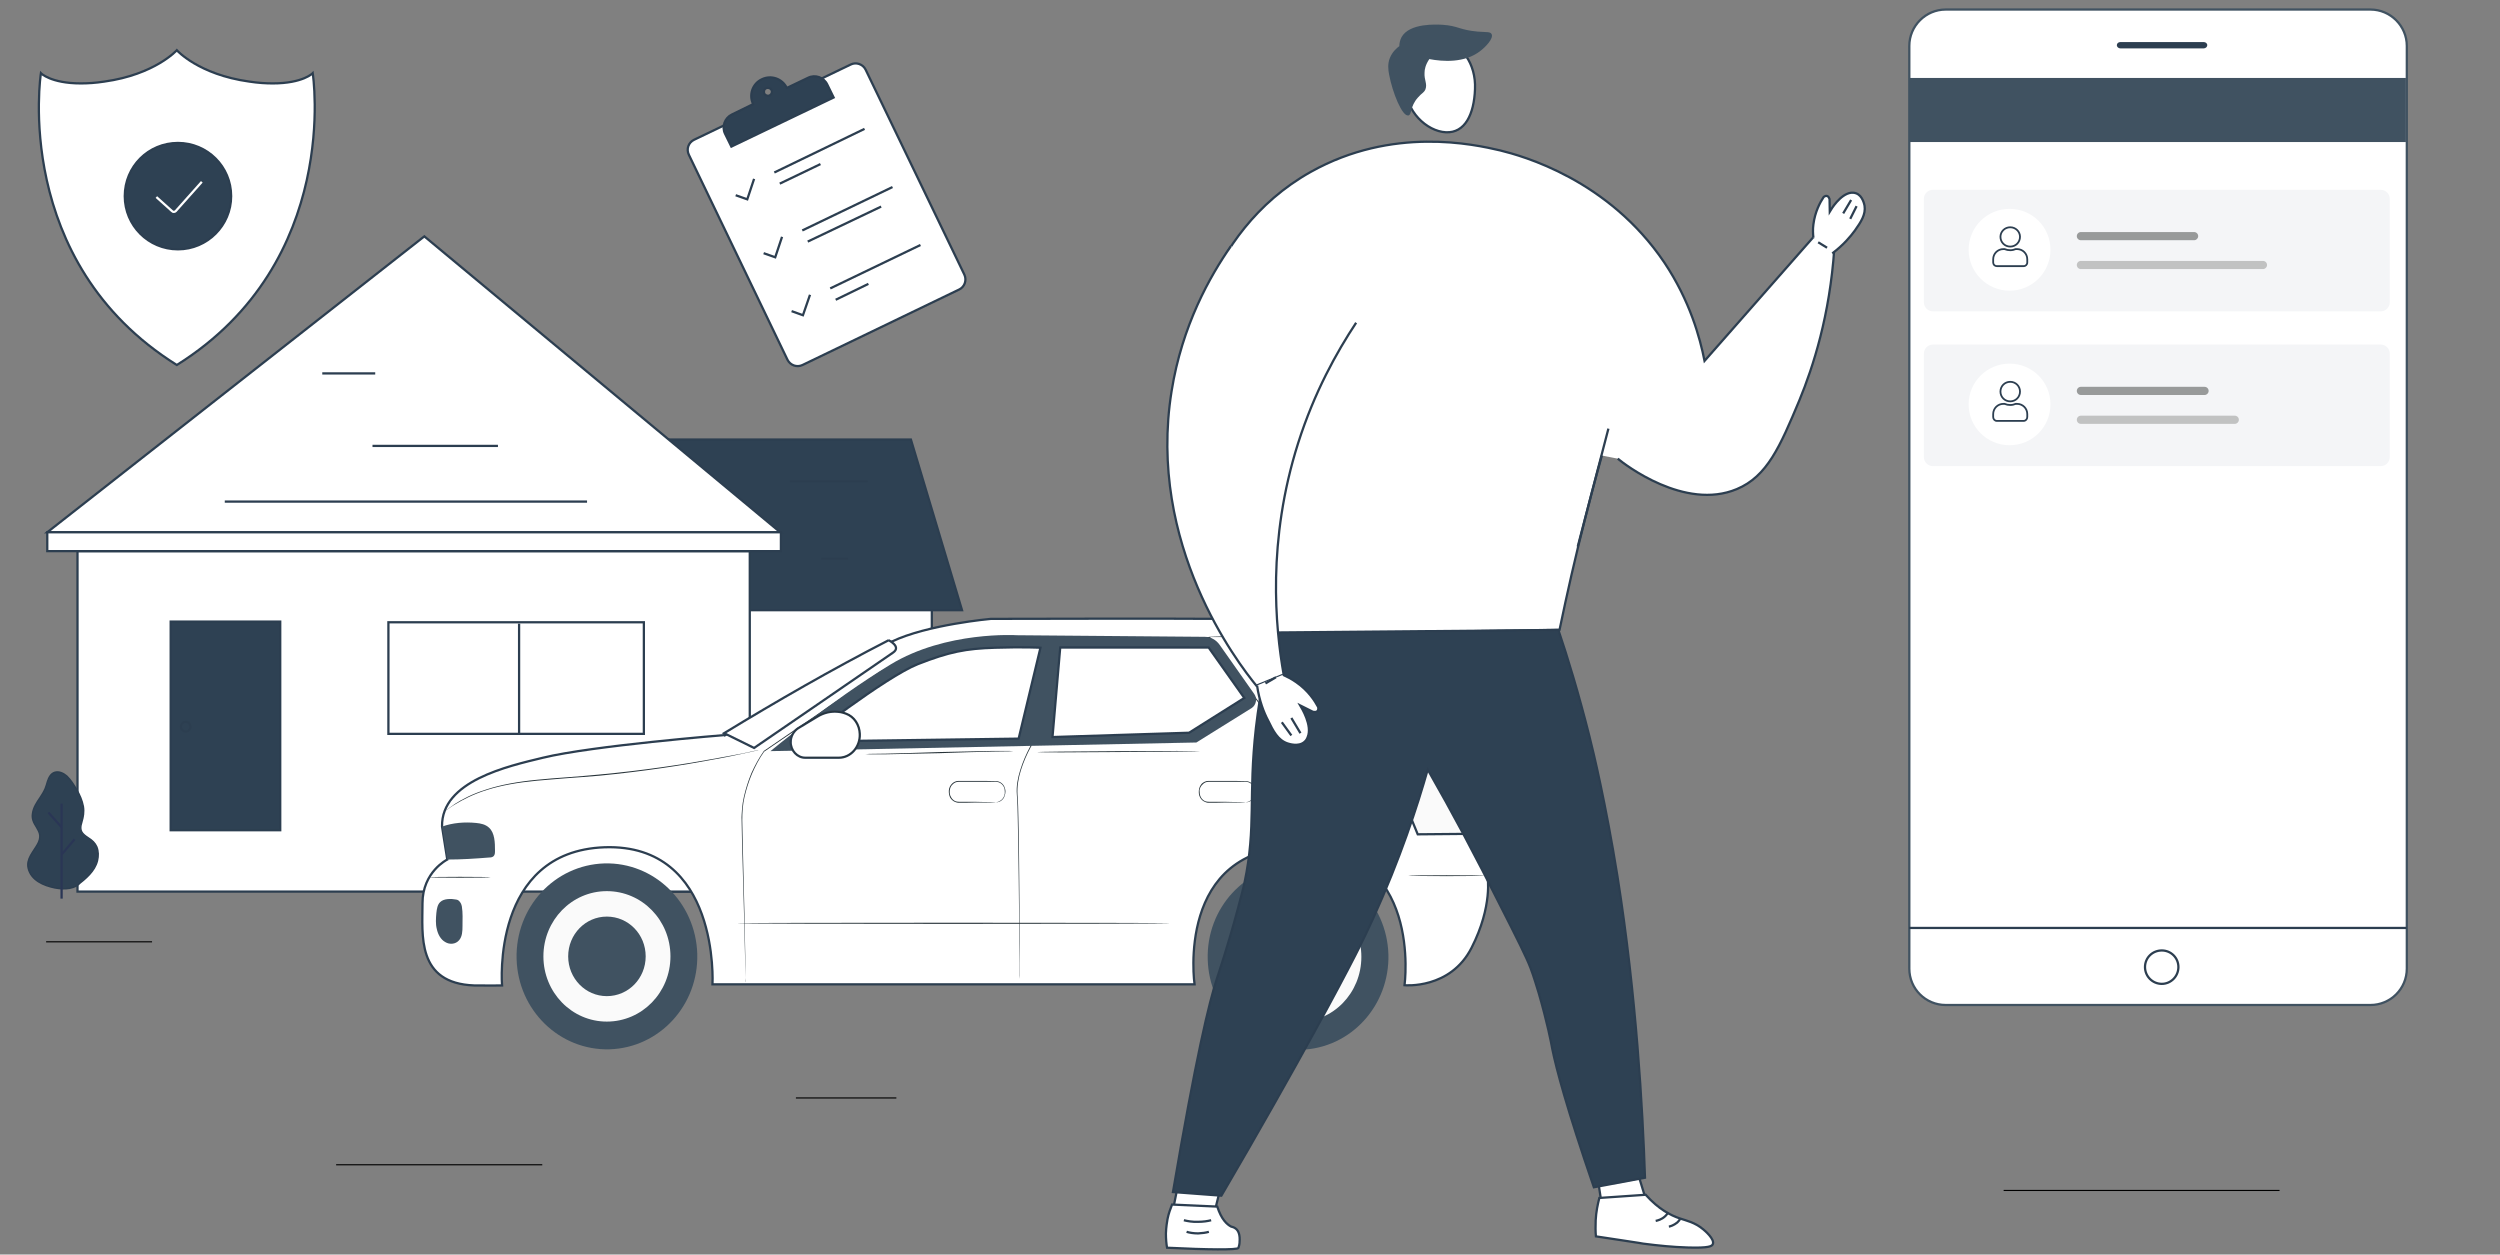 <svg version="1.2" xmlns="http://www.w3.org/2000/svg" viewBox="0 0 1100 552" >
	<rect x="0" y="0" width="1100" height="552" fill="#808080" stroke="none"/>
	<title>Insurance CRM Hero image (1)-svg</title>
	<style>
		.s0 { fill: #ffffff;stroke: #2c3e50 } 
		.s1 { fill: #2e4153;stroke: #2c3e50 } 
		.s2 { fill: none;stroke: #ffffff;stroke-width: 3 } 
		.s3 { fill: none } 
		.s4 { fill: none;stroke: #2c3e50 } 
		.s5 { fill: #ffffff;stroke: #ffffff;stroke-width: 3 } 
		.s6 { fill: #405261 } 
		.s7 { fill: #fafafa } 
		.s8 { fill: #2c3e50 } 
		.s9 { fill: #ffffff } 
		.s10 { fill: #263238 } 
		.s11 { fill: #fafafa;stroke: #2c3e50 } 
		.s12 { fill: none;stroke: #4e585d;stroke-width: .4 } 
		.s13 { fill: #ffffff;stroke: #405261 } 
		.s14 { fill: #f4f5f7 } 
		.s15 { fill: none;stroke: #2c3e50;stroke-width: .8 } 
		.s16 { fill: #989a9a } 
		.s17 { fill: #c1c2c2 } 
		.s18 { fill: none;stroke: #000000;stroke-width: .5 } 
		.s19 { fill: #2e4153 } 
		.s20 { fill: none;stroke: #2a3655 } 
		.s21 { fill: none;stroke: #ffffff } 
	</style>
	<g id="Layer">
		<g id="Layer">
			<g id="Layer">
				<g id="Layer">
					<path id="Layer" class="s0" d="m281.5 257.2h128.5v135.1h-128.5z"/>
				</g>
				<g id="Layer">
					<path id="Layer" class="s1" d="m281.5 268.5h141.8l-22.5-75.1h-119.3z"/>
				</g>
				<g id="Layer">
					<path id="Layer" class="s2" d="m410.2 299.4h-32.8"/>
					<path id="Layer" class="s2" d="m410.2 323.5h-32.8"/>
					<path id="Layer" class="s2" d="m410.2 347.6h-32.8"/>
				</g>
			</g>
			<path id="Layer" class="s2" d="m410.2 371.7h-32.8"/>
		</g>
		<g id="Layer">
			<g id="Layer">
				<path id="Layer" class="s0" d="m34.1 242.5h295.8v149.8h-295.8z"/>
			</g>
			<g id="Layer">
				<path id="Layer" class="s1" d="m75.1 273.5h48.2v91.8h-48.2z"/>
			</g>
			<g id="Layer">
				<path id="Layer" class="s3" d="m170.9 273.8h112.4v49.1h-112.4z"/>
				<path id="Layer" class="s4" d="m170.9 273.8h112.4v49.1h-112.4z"/>
				<path id="Layer" class="s5" d="m285.9 273.8h16.3v49.1h-16.3z"/>
				<path id="Layer" class="s4" d="m228.4 274.4v48.2"/>
			</g>
			<g id="Layer">
				<g id="Layer">
					<path id="Layer" class="s0" d="m343.3 234.2h-322.5l165.9-130.2z"/>
				</g>
				<path id="Layer" class="s0" d="m20.8 234.2h322.8v8.3h-322.8z"/>
			</g>
		</g>
	</g>
	<g id="Layer">
		<g id="Layer">
			<g id="Layer">
				<g id="Layer">
					<g id="Layer">
						<g id="Layer">
							<g id="Layer">
								<g id="Layer">
									<g id="Layer">
										<path id="Layer" class="s6" d="m268.2 461.7c-22 0.6-40.3-17.2-40.9-39.8-0.6-22.6 16.6-41.3 38.6-42 22-0.6 40.2 17.2 40.9 39.8 0.6 22.6-16.6 41.3-38.6 42z"/>
									</g>
								</g>
							</g>
						</g>
					</g>
				</g>
				<g id="Layer">
					<g id="Layer">
						<g id="Layer">
							<g id="Layer">
								<g id="Layer">
									<g id="Layer">
										<path id="Layer" class="s7" d="m267 449.5c-15.4 0-27.9-12.8-27.9-28.7 0-15.9 12.5-28.7 27.9-28.7 15.5 0 28 12.8 28 28.7 0 15.9-12.5 28.7-28 28.7z"/>
									</g>
								</g>
							</g>
						</g>
					</g>
				</g>
				<g id="Layer">
					<g id="Layer">
						<g id="Layer">
							<g id="Layer">
								<g id="Layer">
									<g id="Layer">
										<path id="Layer" class="s6" d="m267 438.3c-9.4 0-17-7.8-17-17.5 0-9.7 7.6-17.5 17-17.5 9.5 0 17.1 7.8 17.1 17.5 0 9.7-7.6 17.5-17.1 17.5z"/>
									</g>
								</g>
							</g>
						</g>
					</g>
				</g>
			</g>
			<g id="Layer">
				<g id="Layer">
					<g id="Layer">
						<g id="Layer">
							<g id="Layer">
								<g id="Layer">
									<g id="Layer">
										<path id="Layer" class="s6" d="m572.3 461.9c-22 0.6-40.3-17.1-40.9-39.7-0.7-22.6 16.6-41.4 38.6-42 21.9-0.7 40.2 17.1 40.9 39.7 0.6 22.6-16.6 41.4-38.6 42z"/>
									</g>
								</g>
							</g>
						</g>
					</g>
				</g>
				<g id="Layer">
					<g id="Layer">
						<g id="Layer">
							<g id="Layer">
								<g id="Layer">
									<g id="Layer">
										<path id="Layer" class="s7" d="m571.1 449.7c-15.4 0-27.9-12.8-27.9-28.7 0-15.8 12.5-28.7 27.9-28.7 15.5 0 27.9 12.9 27.9 28.7 0 15.9-12.4 28.7-27.9 28.7z"/>
									</g>
								</g>
							</g>
						</g>
					</g>
				</g>
				<g id="Layer">
					<g id="Layer">
						<g id="Layer">
							<g id="Layer">
								<g id="Layer">
									<g id="Layer">
										<path id="Layer" class="s8" d="m571.1 438.5c-9.4 0-17-7.8-17-17.5 0-9.6 7.6-17.5 17-17.5 9.4 0 17 7.9 17 17.5 0 9.7-7.6 17.5-17 17.5z"/>
									</g>
								</g>
							</g>
						</g>
					</g>
				</g>
			</g>
			<g id="Layer">
				<g id="Layer">
					<path id="Layer" class="s0" d="m319.2 323.4c0 0-58.6 4.7-80.3 10-15.3 3.7-44.8 10.2-44.4 30.3l2.3 14.5c0 0-10.9 5.4-10.9 19.2 0 13.9-2.7 35.3 22.8 36.2 4.3 0.1 12.2 0 12.2 0 0 0-4.9-59 45.1-60.8 50.9-1.7 47.5 60.3 47.5 60.3h212.1c0 0-8.7-60.4 46-60.5 54.7-0.1 46.4 60.9 46.4 60.9 0 0 20.2 1.9 29.5-16.5 9.4-18.4 7-31.5 7-31.5l-0.4-11.6c-0.1-3.9-3-7.1-6.6-7.3 0 0 3.6-29.2-2-34.3-5.6-5-36.3-35.5-36.3-35.5l1.4-1c2.5-1.7 2.1-5.7-0.7-6.7-11.7-4.4-34.7-13-40.2-15.1q-1.2-0.5-2.5-0.6c-3.2-0.2-12.4-0.9-29.2-1.1-20.5-0.2-102 0-102 0 0 0-28 2.5-43.6 10-16.4 7.8-73.2 41.1-73.2 41.1z"/>
				</g>
			</g>
			<g id="Layer">
				<g id="Layer">
					<g id="Layer">
						<path id="Layer" class="s6" d="m200.7 395.8c-2.1-0.4-5.4-0.5-7 1.1-1.2 1.1-1.5 3-1.7 4.8-0.2 2.3-0.4 4.8 0.2 7.1 0.5 2.3 1.7 4.6 3.7 5.7 1.9 1.2 4.6 1 6.1-0.8 1.4-1.6 1.5-4 1.5-6.2 0-3.1 0.2-5.7-0.3-8.8-0.1-0.6-0.4-1.3-0.8-1.8-0.5-0.7-1-1-1.7-1.1z"/>
					</g>
				</g>
			</g>
			<g id="Layer">
				<g id="Layer">
					<path id="Layer" class="s6" d="m196.8 378.2c6.2 0 12.3-0.4 18.5-0.9 0.6 0 1.4-0.1 1.9-0.6 0.6-0.6 0.6-1.6 0.6-2.4 0-3.6-0.1-7.8-2.6-10.1-1.6-1.5-3.7-1.9-5.7-2.1-5-0.5-10.3-0.1-15 1.6z"/>
				</g>
			</g>
			<g id="Layer">
				<g id="Layer">
					<g id="Layer">
						<path id="Layer" class="s9" d="m325.9 431.2q0 0 0-0.5-0.1-0.6-0.1-1.7-0.2-2.3-0.4-6.6c-0.1-2.8-0.3-6.2-0.7-10.2-0.3-4-0.9-8.6-2.2-13.5-1.2-4.8-3.1-10-5.9-15.1-2.9-5-6.6-10.1-11.6-14-10-7.8-23.6-12.1-37.8-12.3-14.2-0.2-27.7 4.7-37.5 12.8-4.9 4-9 8.6-12.1 13.5-3.2 4.8-5.5 9.8-7.2 14.5-1.6 4.8-2.5 9.3-3 13.2-0.5 4-0.4 7.5-0.3 10.3 0.2 2.8 0.4 5 0.7 6.5q0.2 1.1 0.3 1.7 0.1 0.5 0.1 0.5 0 0-0.2-0.5-0.1-0.6-0.3-1.7c-0.3-1.5-0.5-3.6-0.8-6.5-0.1-2.8-0.2-6.3 0.3-10.3 0.5-4 1.4-8.5 3-13.3 1.6-4.7 3.9-9.7 7.1-14.6 3.2-4.9 7.3-9.6 12.2-13.6 9.9-8.2 23.4-13.1 37.7-12.9 14.3 0.2 27.9 4.6 38 12.4 5 3.9 8.8 9 11.6 14.1 2.9 5.2 4.8 10.4 6 15.3 1.2 4.9 1.8 9.4 2.1 13.5 0.4 4 0.6 7.4 0.7 10.3q0.1 4.2 0.2 6.5 0.1 1.1 0.1 1.7 0 0.5 0 0.5z"/>
					</g>
				</g>
			</g>
			<g id="Layer">
				<g id="Layer">
					<g id="Layer">
						<path id="Layer" class="s10" d="m328.2 432.2q0 0-0.1-0.5 0-0.4 0-1.4-0.1-1.9-0.2-5.6c-0.1-4.9-0.3-12-0.5-21.1-0.3-9.1-0.5-20.2-0.9-32.9q-0.1-4.7-0.2-9.8c-0.1-1.7 0.1-3.4 0.2-5.1q0.2-1.3 0.3-2.6 0.3-1.3 0.5-2.6c0.8-3.5 1.9-7 3.3-10.4 1.5-3.3 3.3-6.7 5.5-9.8 11.4-7.8 23.7-16.2 36.8-25.2q4.9-3.3 9.9-6.7c3.3-2.5 6.8-4.5 10.5-6.4q5.5-2.8 11.4-5c1.9-0.7 4-1.3 5.9-2 2.1-0.5 4.1-1.1 6.1-1.6 8-1.9 15.9-2.8 23.7-3.2 7.8-0.4 15.5-0.4 22.9 0.1h0.3l-0.1 0.2c-3.5 17.1-6.8 33.2-9.8 48h-0.1c-1.8 3.3-3.3 6.8-4.4 10.3-1.1 3.5-1.7 7.1-1.5 10.7 0.3 3.5 0.3 7 0.4 10.3q0.1 5.1 0.2 9.8c0.2 12.7 0.2 23.7 0.3 32.9 0 9.1 0 16.2 0 21.1q0 3.7 0 5.6-0.1 0.9-0.1 1.4 0 0.5 0 0.5 0 0 0-0.5 0-0.5 0-1.4 0-1.9 0-5.6c-0.1-4.9-0.1-12-0.1-21.1-0.1-9.1-0.2-20.2-0.4-32.9q-0.1-4.7-0.2-9.8c-0.1-3.3-0.1-6.8-0.4-10.3-0.3-3.6 0.4-7.3 1.5-10.8 1.1-3.6 2.6-7 4.4-10.4v0.1c3.1-14.8 6.4-30.9 9.9-48l0.1 0.2c-7.4-0.4-15.1-0.4-22.8 0-7.8 0.4-15.8 1.3-23.7 3.2-2 0.5-4 1.1-6 1.6-2 0.7-4 1.3-6 2q-5.8 2.1-11.3 4.9c-3.7 1.9-7.2 4-10.5 6.4q-5 3.4-9.9 6.8c-13.1 8.9-25.4 17.3-36.8 25.1v-0.1c-2.2 3.1-3.9 6.4-5.4 9.8-1.4 3.3-2.5 6.8-3.3 10.2-1.6 6.9-0.8 13.8-0.8 20.1 0.3 12.7 0.6 23.7 0.8 32.8 0.2 9.1 0.3 16.3 0.4 21.2q0.1 3.7 0.1 5.6 0.1 0.9 0.1 1.4 0 0.5 0 0.5z"/>
					</g>
				</g>
			</g>
			<g id="Layer">
				<g id="Layer">
					<g id="Layer">
						<path id="Layer" class="s10" d="m463.1 281.7q0 0 0.3 0 0.4 0 1.1 0 1.3-0.1 3.9-0.1c3.5-0.1 8.4-0.2 14.6-0.3 12.5-0.3 29.8-0.6 49.4-1h0.1v0.1c2.3 3 4.6 6.1 6.9 9.2 7.1 9.3 13.7 18.2 19.8 26.3q1.1 1.5 2.2 3 1.1 1.5 1.9 3.2c1 2.3 1.5 4.7 1.5 7 0 2.4-0.5 4.6-1.2 6.6q-1.2 3-2.3 5.7c-2.9 7.2-5.2 13.1-6.8 17.2q-1.2 3-1.9 4.6-0.3 0.8-0.5 1.2-0.1 0.4-0.2 0.4 0 0 0.2-0.4 0.2-0.4 0.5-1.2 0.6-1.7 1.8-4.7c1.5-4.1 3.8-10 6.7-17.2 1.2-3.7 3.5-7.5 3.3-12.2 0-2.3-0.5-4.6-1.4-6.8q-0.8-1.7-1.8-3.2-1.1-1.5-2.3-3c-6.1-8-12.7-16.9-19.8-26.2-2.3-3.2-4.6-6.3-6.9-9.2l0.2 0.1c-19.6 0.3-36.9 0.5-49.4 0.7-6.2 0.1-11.1 0.2-14.6 0.2q-2.6 0-4 0-0.6 0-1 0-0.3 0.1-0.3 0z"/>
					</g>
				</g>
			</g>
			<g id="Layer">
				<g id="Layer">
					<g id="Layer">
						<path id="Layer" class="s10" d="m438.2 353c0 0 0.2 0 0.6-0.1 0.4-0.1 0.9-0.3 1.5-0.7 0.6-0.4 1.3-1.2 1.6-2.2q0.3-0.8 0.2-1.8c0-0.6-0.1-1.3-0.4-1.9-0.6-1.3-1.9-2.3-3.5-2.3q-2.3 0-5 0c-3.5 0-7.4 0-11.5 0-0.9 0-1.9 0.4-2.6 1.2-0.7 0.6-1.1 1.6-1.2 2.6-0.1 1 0 2 0.5 2.8 0.4 0.9 1.1 1.5 1.9 1.9 0.8 0.3 1.6 0.3 2.4 0.3q1.3 0 2.5 0 2.3 0 4.3 0c2.7 0.1 4.8 0.1 6.4 0.1q1 0 1.7 0 0.6 0.1 0.6 0.1 0 0-0.6 0-0.7 0-1.7 0.1c-1.6 0-3.7 0-6.4 0q-2 0-4.3 0.1-1.2 0-2.5 0c-0.4 0-0.8 0-1.2 0q-0.7-0.1-1.4-0.4c-0.8-0.4-1.6-1-2.1-2-0.4-0.9-0.6-2-0.5-3.1 0.1-1.1 0.6-2.1 1.4-2.9 0.7-0.7 1.8-1.2 2.8-1.2 4.1 0 8 0 11.5 0q2.7 0.1 5.1 0.1c1.6 0 3 1.1 3.6 2.4 0.3 0.7 0.5 1.4 0.5 2.1 0 0.6-0.1 1.3-0.3 1.8-0.3 1.2-1 1.9-1.7 2.4-0.6 0.4-1.2 0.5-1.6 0.6-0.4 0-0.6 0-0.6 0z"/>
					</g>
				</g>
			</g>
			<g id="Layer">
				<g id="Layer">
					<g id="Layer">
						<path id="Layer" class="s10" d="m548.1 353c0 0 0.2 0 0.6-0.1 0.4-0.1 1-0.3 1.6-0.7 0.6-0.4 1.2-1.2 1.6-2.2q0.2-0.8 0.2-1.8c0-0.6-0.2-1.3-0.5-1.9-0.6-1.3-1.9-2.3-3.4-2.3q-2.4 0-5 0c-3.5 0-7.4 0-11.5 0-1 0-1.9 0.4-2.6 1.2-0.7 0.6-1.2 1.6-1.3 2.6 0 1 0.1 2 0.5 2.8 0.4 0.9 1.1 1.5 1.9 1.9 0.8 0.3 1.6 0.3 2.5 0.3q1.2 0 2.4 0 2.4 0 4.4 0c2.6 0.1 4.8 0.1 6.3 0.1q1.1 0 1.7 0 0.6 0.1 0.6 0.1 0 0-0.6 0-0.6 0-1.7 0.1c-1.5 0-3.7 0-6.3 0q-2 0-4.4 0.1-1.2 0-2.4 0c-0.4 0-0.8 0-1.3 0q-0.7-0.1-1.3-0.4c-0.9-0.4-1.6-1-2.1-2-0.5-0.9-0.6-2-0.5-3.1 0.1-1.1 0.6-2.1 1.3-2.9 0.8-0.7 1.8-1.2 2.9-1.2 4.1 0 7.9 0 11.5 0q2.6 0.1 5 0.1c1.7 0 3 1.1 3.7 2.4 0.3 0.7 0.4 1.4 0.4 2.1 0 0.6 0 1.3-0.2 1.8-0.4 1.2-1.1 1.9-1.7 2.4-0.7 0.4-1.3 0.5-1.7 0.6-0.4 0-0.6 0-0.6 0z"/>
					</g>
				</g>
			</g>
			<g id="Layer">
				<g id="Layer">
					<path id="Layer" class="s11" d="m644.6 333.5h-22c-3 0-5.8 1.8-7.2 4.7-1.2 2.4-1.3 5.2-0.3 7.7l8.7 21.2 22-0.2c0 0 4.7-27-1.2-33.4z"/>
				</g>
			</g>
			<g id="Layer">
				<g id="Layer">
					<path id="Layer" class="s6" d="m339 330.5l113.5-2.3 73.9-1.5 24.4-15.2c1.9-1.3 2.5-4.1 1.1-6.1l-15.2-21.6c-1.6-2.3-4-3.6-6.6-3.6l-82.7-0.7c0 0-31.1-2-55.6 12.9-25.8 15.7-52.8 38.1-52.8 38.1z"/>
				</g>
			</g>
			<g id="Layer">
				<g id="Layer">
					<path id="Layer" class="s0" d="m391 281.7c0 0 5.7 2.8 2 5.4-3.7 2.6-61.2 42-61.2 42l-13.2-6.5c23.4-14.2 47.1-27.9 72.4-40.9z"/>
				</g>
			</g>
			<g id="Layer">
				<g id="Layer">
					<g id="Layer">
						<path id="Layer" class="s10" d="m333.7 330.1q0 0-0.4 0.1-0.4 0.1-1 0.2-1.5 0.4-4.1 0.9c-3.5 0.8-8.6 1.9-14.9 3-12.6 2.4-30.1 5.1-49.5 7-4.9 0.4-9.7 0.8-14.3 1.1-4.5 0.4-9 0.7-13.2 1.1-8.4 0.8-15.9 2.1-22.1 4.1-6.1 1.9-10.8 4.4-13.9 6.3-1.6 0.9-2.7 1.8-3.5 2.3q-0.6 0.4-0.9 0.6-0.3 0.2-0.3 0.2 0 0 0.3-0.2 0.3-0.2 0.9-0.7c0.8-0.5 1.9-1.4 3.4-2.4 3.1-2 7.8-4.5 14-6.4 6.1-2 13.7-3.4 22.1-4.2 4.2-0.4 8.6-0.8 13.2-1.1q6.9-0.5 14.2-1.2c19.5-1.8 37-4.5 49.6-6.8 6.3-1.1 11.4-2.1 14.9-2.8q2.6-0.6 4.1-0.9 0.6-0.1 1-0.2 0.3 0 0.4 0z"/>
					</g>
				</g>
			</g>
			<g id="Layer">
				<g id="Layer">
					<g id="Layer">
						<path id="Layer" class="s10" d="m653.4 385.3c0 0.1-7.6 0.2-16.9 0.2-9.4 0-16.9-0.1-16.9-0.2 0-0.1 7.5-0.2 16.9-0.2 9.3 0 16.9 0.1 16.9 0.2z"/>
					</g>
				</g>
			</g>
			<g id="Layer">
				<g id="Layer">
					<g id="Layer">
						<path id="Layer" class="s10" d="m514.9 406.2c0 0.2-42.7 0.3-95.4 0.3-52.6 0-95.3-0.1-95.3-0.3 0-0.1 42.7-0.2 95.3-0.2 52.7 0 95.4 0.1 95.4 0.2z"/>
					</g>
				</g>
			</g>
			<g id="Layer">
				<g id="Layer">
					<g id="Layer">
						<path id="Layer" class="s10" d="m215.9 386c0 0.1-6.1 0.2-13.5 0.2-7.5 0-13.5-0.1-13.5-0.2 0-0.1 6-0.2 13.5-0.2 7.4 0 13.5 0.1 13.5 0.2z"/>
					</g>
				</g>
			</g>
			<g id="Layer">
				<g id="Layer">
					<path id="Layer" class="s0" d="m608.6 295.9c0 0-5.1 6.2-3.1 10.7 2 4.5 22.6 20.4 22.6 20.4l14.9 3z"/>
				</g>
			</g>
			<g id="Layer">
				<g id="Layer">
					<path id="Layer" class="s0" d="m466.5 284.9l-3.4 39.4 60.1-1.9 24.3-15.3-15.7-22.2z"/>
				</g>
			</g>
			<g id="Layer">
				<g id="Layer">
					<path id="Layer" class="s0" d="m353.2 326.3c0 0 36.3-28.4 50.7-34.1 13.8-5.4 21-6.8 33.9-7.2 12.5-0.4 20 0 20 0l-9.6 40z"/>
				</g>
			</g>
			<g id="Layer">
				<g id="Layer">
					<g id="Layer">
						<path id="Layer" class="s0" d="m347.9 326.5c0-2.5 1.3-4.8 3.3-6.1l8.3-5c2.4-1.5 5.1-2.3 7.8-2.3 1.7 0 3.4 0.3 4.9 0.9 3.6 1.3 6 4.9 6.1 9 0.2 5.7-4 10.4-9.2 10.4h-14.8c-3.5 0-6.4-3.1-6.4-6.9z"/>
					</g>
				</g>
				<g id="Layer">
					<g id="Layer">
						<g id="Layer">
							<path id="Layer" class="s10" d="m347.9 326.5c0.1 0 0.1 0.3 0.1 0.8 0.1 0.6 0.3 1.4 0.8 2.4 0.4 0.9 1.3 2 2.5 2.7 0.6 0.4 1.4 0.7 2.2 0.8 0.7 0.1 1.6 0 2.5 0 3.7 0 8 0 12.7 0 1.2 0 2.4-0.2 3.6-0.7 1.1-0.4 2.2-1.2 3.1-2.1 0.9-1 1.7-2.2 2.1-3.5 0.5-1.4 0.7-2.8 0.6-4.3-0.2-2.9-1.7-5.6-3.8-7.2-1-0.8-2.2-1.3-3.4-1.6q-1.8-0.5-3.6-0.5c-2.4 0-4.6 0.6-6.5 1.6-1 0.4-1.9 1-2.7 1.5q-1.3 0.8-2.5 1.5-2.4 1.4-4.3 2.6c-1.2 0.7-2.1 1.8-2.5 2.7-0.5 1-0.7 1.8-0.8 2.4 0 0.5 0 0.9-0.1 0.9 0 0 0-0.4 0.1-0.9 0-0.6 0.2-1.5 0.6-2.5 0.5-0.9 1.3-2.1 2.6-2.8q1.9-1.2 4.3-2.7 1.1-0.7 2.4-1.5c0.9-0.5 1.8-1.1 2.7-1.6 2-1 4.3-1.6 6.7-1.6q1.8 0 3.7 0.5c1.2 0.3 2.5 0.8 3.6 1.6 2.2 1.7 3.7 4.5 3.9 7.6 0.1 1.5-0.1 3-0.6 4.4-0.5 1.4-1.3 2.6-2.2 3.6-1 1.1-2.1 1.8-3.3 2.3-1.2 0.5-2.5 0.7-3.7 0.6-4.7 0-9.1 0-12.7 0-0.9 0-1.8 0-2.6-0.1-0.8-0.1-1.6-0.4-2.2-0.8-1.3-0.8-2.1-1.9-2.6-2.8-0.5-1-0.6-1.9-0.7-2.5 0-0.5 0-0.8 0-0.8z"/>
						</g>
					</g>
				</g>
			</g>
			<g id="Layer">
				<g id="Layer">
					<g id="Layer">
						<path id="Layer" class="s9" d="m627.5 431.6q0 0 0-0.6 0-0.5 0.1-1.6c0-0.7 0.1-1.6 0.2-2.7q0-1.6 0.1-3.6 0-2.1 0-4.6c-0.1-1.6-0.1-3.4-0.3-5.4-0.4-3.9-1-8.3-2.2-13-0.6-2.3-1.4-4.8-2.4-7.2-0.9-2.5-2.1-4.9-3.5-7.3-2.9-4.9-6.9-9.4-11.7-13.2-4.8-3.8-10.4-6.9-16.6-8.9-6.2-2.1-13-2.8-19.8-2.9-6.9 0-13.6 1-19.8 3.1-3.1 1.1-6.1 2.4-8.8 4-2.8 1.6-5.3 3.4-7.7 5.4-4.6 4-8.6 8.5-11.7 13.1-1.6 2.3-2.8 4.8-3.9 7.2-1.1 2.4-2 4.7-2.8 7-3 9.3-3.9 17.2-4.2 22.7-0.2 2.7-0.1 4.8-0.1 6.3q0.1 1.1 0.1 1.6 0 0.6 0 0.6 0 0 0-0.6-0.1-0.5-0.2-1.6c-0.1-1.4-0.1-3.6 0-6.3 0.3-5.5 1.2-13.5 4.2-22.8 0.7-2.3 1.6-4.7 2.7-7.1 1.1-2.4 2.3-4.8 3.9-7.2 3.2-4.7 7.1-9.2 11.8-13.2 2.4-2 4.9-3.9 7.7-5.5q4.2-2.3 8.9-4c6.2-2.1 12.9-3.1 19.8-3.1 6.9 0 13.7 0.8 20 2.9 6.2 2 11.9 5.1 16.7 9 2.4 1.9 4.6 4 6.6 6.2 2 2.3 3.7 4.6 5.1 7.1q2.2 3.6 3.6 7.4c1 2.4 1.7 4.9 2.4 7.2 1.2 4.8 1.8 9.2 2.1 13.1 0.1 1.9 0.1 3.7 0.2 5.4q0 2.5 0 4.6-0.1 2-0.1 3.6c-0.1 1.1-0.2 2-0.2 2.7q-0.1 1-0.2 1.6 0 0.6 0 0.6z"/>
					</g>
				</g>
			</g>
			<g id="Layer">
				<g id="Layer">
					<g id="Layer">
						<path id="Layer" class="s12" d=""/>
					</g>
				</g>
			</g>
			<g id="Layer">
				<g id="Layer">
					<g id="Layer">
						<path id="Layer" class="s10" d="m446.6 330.5q0 0-0.1 0-0.3 0-0.6 0-0.7 0-1.9 0.1c-1.7 0-4.1 0.1-7.1 0.1-6 0.1-14.4 0.4-23.5 0.7-9.2 0.2-17.5 0.4-23.6 0.5-3 0-5.4 0-7.1 0q-1.2 0-1.9-0.1-0.3 0-0.6 0-0.1 0-0.1 0 0 0 0.1 0 0.3 0 0.6 0 0.7-0.1 1.9-0.1c1.7 0 4.1-0.1 7.1-0.1 6-0.1 14.4-0.4 23.5-0.7 9.2-0.2 17.6-0.4 23.6-0.5 3 0 5.4 0 7.1 0q1.2 0 1.9 0.1 0.3 0 0.6 0 0.1 0 0.1 0z"/>
					</g>
				</g>
			</g>
			<g id="Layer">
				<g id="Layer">
					<g id="Layer">
						<path id="Layer" class="s9" d="m436.8 342.6c0 0.1-2.9 0.2-6.5 0.2-3.6 0-6.5-0.1-6.5-0.2 0-0.1 2.9-0.2 6.5-0.2 3.6 0 6.5 0.1 6.5 0.2z"/>
					</g>
				</g>
			</g>
			<g id="Layer">
				<g id="Layer">
					<g id="Layer">
						<path id="Layer" class="s9" d="m439.2 299.4c0 0.1-8.1 3.8-18.1 8.2-10 4.4-18.1 7.9-18.2 7.8 0-0.1 8.1-3.8 18.1-8.2 10-4.4 18.1-7.9 18.2-7.8z"/>
					</g>
				</g>
			</g>
			<g id="Layer">
				<g id="Layer">
					<g id="Layer">
						<path id="Layer" class="s9" d="m422.8 302.2c0 0.1-7.7 3.8-17.2 8.2-9.5 4.5-17.3 8-17.4 7.9 0-0.1 7.7-3.8 17.2-8.3 9.6-4.4 17.3-7.9 17.4-7.8z"/>
					</g>
				</g>
			</g>
			<g id="Layer">
				<g id="Layer">
					<g id="Layer">
						<path id="Layer" class="s9" d="m526.7 297.9c0 0.1-8.1 3.8-18.1 8.2-10 4.4-18.1 7.9-18.2 7.7 0-0.1 8.1-3.7 18.1-8.1 10-4.4 18.1-7.9 18.2-7.8z"/>
					</g>
				</g>
			</g>
			<g id="Layer">
				<g id="Layer">
					<g id="Layer">
						<path id="Layer" class="s9" d="m510.3 300.7c0 0.1-7.7 3.8-17.2 8.2-9.5 4.4-17.3 7.9-17.3 7.8-0.1-0.1 7.6-3.8 17.1-8.2 9.6-4.4 17.3-7.9 17.4-7.8z"/>
					</g>
				</g>
			</g>
			<g id="Layer">
				<g id="Layer">
					<g id="Layer">
						<path id="Layer" class="s10" d="m528.2 330.5c0 0.1-16 0.3-35.9 0.4-19.8 0.2-35.9 0.2-35.9 0 0-0.1 16.1-0.3 35.9-0.4 19.9-0.1 35.9-0.1 35.9 0z"/>
					</g>
				</g>
			</g>
			<g id="Layer">
				<g id="Layer">
					<g id="Layer">
						<path id="Layer" class="s9" d="m546.1 342c0 0.1-4.6 0.2-10.1 0.3-5.6 0-10.1 0-10.1-0.1 0-0.2 4.5-0.3 10.1-0.4 5.5 0 10.1 0 10.1 0.2z"/>
					</g>
				</g>
			</g>
			<g id="Layer">
				<g id="Layer">
					<g id="Layer">
						<path id="Layer" class="s9" d="m238.2 336q0 0-0.4 0.1-0.5 0-1.3 0.1-0.8 0.1-2 0.3c-0.7 0.2-1.6 0.3-2.6 0.5-1.9 0.4-4.2 0.9-6.7 1.7-2.5 0.7-5.3 1.7-8.1 2.8-2.8 1.2-5.4 2.6-7.7 3.9-2.3 1.3-4.3 2.6-6 3.7-0.8 0.6-1.5 1.1-2.2 1.6q-1 0.7-1.6 1.3-0.6 0.5-1 0.8-0.4 0.2-0.4 0.2 0 0 0.3-0.3 0.4-0.3 1-0.9 0.7-0.5 1.6-1.3c0.6-0.5 1.4-1 2.2-1.6 1.6-1.2 3.7-2.5 6-3.9 2.3-1.3 4.9-2.7 7.7-3.9 2.8-1.1 5.6-2.1 8.1-2.8 2.5-0.7 4.8-1.3 6.8-1.6 0.9-0.2 1.8-0.3 2.6-0.4q1.2-0.2 2-0.2 0.8-0.1 1.3-0.1 0.4 0 0.4 0z"/>
					</g>
				</g>
			</g>
			<g id="Layer">
				<g id="Layer">
					<g id="Layer">
						<path id="Layer" class="s9" d="m370.9 316.9c0 0.1-0.2-0.3-0.7-0.7-0.5-0.4-1.3-0.9-2.4-1.1-1.1-0.2-2.5 0.1-4 0.5-1.5 0.4-3.1 0.9-4.7 1.7-3.2 1.5-5.8 3.5-7.6 5.1-1.7 1.6-2.7 2.8-2.7 2.8-0.1 0 0.2-0.3 0.6-0.9 0.4-0.5 1.1-1.2 1.9-2.1 1.8-1.7 4.4-3.8 7.7-5.3 1.6-0.7 3.2-1.3 4.7-1.7 1.5-0.4 2.9-0.6 4.1-0.4 1.2 0.2 2 0.8 2.5 1.3q0.4 0.3 0.5 0.6 0.2 0.2 0.1 0.2z"/>
					</g>
				</g>
			</g>
		</g>
		<g id="Layer">
			<g id="Layer">
				<g id="Layer">
					<path id="Layer" class="s10" d="m610.3 295.6c0 0-1.1 0.4-3.2 0.4-1 0-2.3-0.2-3.7-0.5-1.4-0.3-3-0.9-4.8-1.6-1.7-0.7-3.5-1.6-5.5-2.5q-1.5-0.7-3.1-1.4c-1-0.4-2.1-0.8-3.3-1.3-4.6-1.7-9.7-3.2-15.1-4.4-11-2.5-21-3.6-28.3-3.9-1.9-0.1-3.5-0.1-5-0.1q-2.1 0-3.7 0-1.5 0-2.4 0-0.3 0-0.6 0-0.2 0-0.2 0 0 0 0.2 0 0.3 0 0.6-0.1 0.9 0 2.4-0.1 1.5 0 3.7-0.1c1.5 0.1 3.1 0 5 0.1 7.3 0.3 17.4 1.2 28.3 3.7 5.5 1.3 10.7 2.8 15.2 4.6 1.2 0.4 2.3 0.8 3.4 1.3q1.5 0.7 3 1.4c2 0.9 3.8 1.8 5.5 2.5q2.6 1.1 4.7 1.7c1.4 0.3 2.7 0.5 3.7 0.5 1 0 1.8 0 2.3-0.1q0.4 0 0.6-0.1 0.3 0 0.3 0z"/>
				</g>
			</g>
		</g>
	</g>
	<g id="Layer">
		<path id="Layer" class="s13" d="m840.1 20.2c0-8.8 7.2-16 16-16h186.9c8.8 0 16 7.2 16 16v406c0 8.9-7.2 16-16 16h-186.9c-8.8 0-16-7.1-16-16z"/>
		<path id="Layer" class="s6" d="m840.3 34.3h218.3v28.2h-218.3z"/>
		<g id="Layer">
			<g id="Layer">
				<path id="Layer" class="s8" d="m969.6 21.3h-36.6c-0.9 0-1.6-0.7-1.6-1.4 0-0.8 0.7-1.4 1.6-1.4h36.6c0.9 0 1.6 0.6 1.6 1.4 0 0.7-0.7 1.4-1.6 1.4z"/>
			</g>
		</g>
		<path id="Layer" class="s4" d="m840 408.3h218.9"/>
		<path id="Layer" class="s4" d="m951.2 432.9c-4.1 0-7.4-3.3-7.4-7.4 0-4.1 3.3-7.3 7.4-7.3 4 0 7.3 3.2 7.3 7.3 0 4.1-3.3 7.4-7.3 7.4z"/>
		<g id="Layer">
			<path id="Layer" class="s14" d="m846.5 87.5c0-2.2 1.8-4 4-4h197c2.2 0 4 1.8 4 4v45.5c0 2.2-1.8 4-4 4h-197c-2.2 0-4-1.8-4-4z"/>
			<path id="Layer" class="s9" d="m884.2 127.9c-9.9 0-18-8.1-18-18 0-10 8.1-18 18-18 10 0 18 8 18 18 0 9.9-8 18-18 18z"/>
			<path id="Layer" class="s15" d="m884.5 108.5c-2.4 0-4.3-1.9-4.3-4.3 0-2.3 1.9-4.2 4.3-4.2 2.4 0 4.3 1.9 4.3 4.2 0 2.4-1.9 4.3-4.3 4.3zm3 1.1h-0.6c-0.7 0.3-1.5 0.5-2.4 0.5q-1.3 0-2.5-0.5h-0.5c-2.5 0-4.5 2-4.5 4.5v1.4c0 0.9 0.7 1.6 1.6 1.6h11.8c0.9 0 1.6-0.7 1.6-1.6v-1.4c0-2.5-2-4.5-4.5-4.5z"/>
			<path id="Layer" class="s16" d="m913.8 103.9c0-1 0.8-1.8 1.8-1.8h49.8c1 0 1.8 0.8 1.8 1.8 0 1-0.8 1.8-1.8 1.8h-49.8c-1 0-1.8-0.8-1.8-1.8z"/>
			<path id="Layer" class="s17" d="m913.8 116.6c0-1 0.8-1.8 1.8-1.8h80.1c1 0 1.8 0.8 1.8 1.8 0 1-0.8 1.8-1.8 1.8h-80.1c-1 0-1.8-0.8-1.8-1.8z"/>
		</g>
		<g id="Layer">
			<path id="Layer" class="s14" d="m846.5 155.6c0-2.2 1.8-4 4-4h197c2.2 0 4 1.8 4 4v45.5c0 2.2-1.8 4-4 4h-197c-2.2 0-4-1.8-4-4z"/>
			<path id="Layer" class="s9" d="m884.2 195.9c-9.9 0-18-8-18-18 0-9.9 8.1-17.9 18-17.9 10 0 18 8 18 17.9 0 10-8 18-18 18z"/>
			<path id="Layer" class="s15" d="m884.5 176.6c-2.4 0-4.3-1.9-4.3-4.3 0-2.4 1.9-4.3 4.3-4.3 2.4 0 4.3 1.9 4.3 4.3 0 2.4-1.9 4.3-4.3 4.3zm3 1.1h-0.6c-0.7 0.3-1.5 0.5-2.4 0.5q-1.3 0-2.5-0.5h-0.5c-2.5 0-4.5 2-4.5 4.5v1.3c0 0.9 0.7 1.7 1.6 1.7h11.8c0.9 0 1.6-0.8 1.6-1.7v-1.3c0-2.5-2-4.5-4.5-4.5z"/>
			<path id="Layer" class="s16" d="m913.8 172c0-1 0.8-1.8 1.8-1.8h54.4c1 0 1.8 0.8 1.8 1.8 0 1-0.8 1.8-1.8 1.8h-54.4c-1 0-1.8-0.8-1.8-1.8z"/>
			<path id="Layer" class="s17" d="m913.8 184.7c0-1 0.8-1.8 1.8-1.8h67.7c1 0 1.8 0.8 1.8 1.8 0 1-0.8 1.8-1.8 1.8h-67.7c-1 0-1.8-0.8-1.8-1.8z"/>
		</g>
	</g>
	<path id="Layer" class="s4" d="m141.8 164.3h23.3"/>
	<path id="Layer" class="s4" d="m163.9 196.2h55.2"/>
	<path id="Layer" class="s4" d="m98.9 220.7h159.4"/>
	<path id="Layer" class="s4" d="m81.7 321.9c-1.1 0-2.1-1-2.1-2.2 0-1.1 1-2.1 2.1-2.1 1.2 0 2.1 1 2.1 2.1 0 1.2-0.9 2.2-2.1 2.2z"/>
	<path id="Layer" class="s15" d="m347.5 211.8h34.3"/>
	<path id="Layer" class="s15" d="m361.3 245.8h11.9"/>
	<g id="Layer">
		<g id="Layer">
			<path id="Layer" class="s0" d="m422 127.4l-68.9 33.2c-2.5 1.2-5.4 0.1-6.6-2.3l-43.4-90.2c-1.2-2.5-0.2-5.4 2.3-6.6l68.9-33.1c2.4-1.2 5.4-0.2 6.6 2.3l43.4 90.1c1.2 2.5 0.1 5.5-2.3 6.6z"/>
			<g id="Layer">
				<g id="Layer">
					<path id="Layer" fill-rule="evenodd" class="s1" d="m364 37.2l2.8 5.7-45 21.6-2.8-5.7c-1.5-3.1-0.1-6.9 3-8.4l9.4-4.6c-2-4-0.3-9 3.8-10.9 4.1-2 9-0.3 11 3.8l9.4-4.5c3.1-1.5 6.9-0.2 8.4 3zm-24.5 2.4c-0.5-0.8-1.5-1.2-2.4-0.8-0.9 0.4-1.2 1.5-0.8 2.4 0.4 0.8 1.5 1.2 2.3 0.8 0.9-0.4 1.3-1.5 0.9-2.4z"/>
				</g>
			</g>
		</g>
		<g id="Layer">
			<path id="Layer" class="s4" d="m323.7 85.9l5.1 1.8q1.5-4.5 3-9"/>
			<path id="Layer" class="s4" d="m340.7 75.9l39.7-19.2"/>
			<path id="Layer" class="s4" d="m343.1 80.8l17.9-8.6"/>
		</g>
		<g id="Layer">
			<path id="Layer" class="s4" d="m336 111.4l5.1 1.8q1.5-4.5 3-9"/>
			<path id="Layer" class="s4" d="m353 101.4l39.7-19.1"/>
			<path id="Layer" class="s4" d="m355.4 106.3q16.1-7.7 32.3-15.4"/>
		</g>
		<g id="Layer">
			<path id="Layer" class="s4" d="m348.3 136.9l5 1.8q1.6-4.5 3.1-9"/>
			<path id="Layer" class="s4" d="m365.3 126.9l39.7-19.1"/>
			<path id="Layer" class="s4" d="m367.7 131.9q7.2-3.5 14.4-7"/>
		</g>
	</g>
	<g id="Layer">
		<path id="Layer" class="s18" d="m350.2 483.1h44.2"/>
	</g>
	<path id="Layer" class="s18" d="m881.6 523.8h121.4"/>
	<path id="Layer" class="s18" d="m20.3 414.4h46.6"/>
	<path id="Layer" class="s18" d="m147.9 512.5h90.7"/>
	<path id="Layer" class="s18" d="m656.9 557.9h201.1"/>
	<g id="Layer">
		<g id="Layer">
			<path id="Layer" class="s19" d="m33.9 389.6c3.1-2.4 6.2-5 8-8.4 1.8-3.5 1.9-8.2-0.9-10.9-1.9-1.8-4.9-2.8-5.5-5.4-0.3-1.5 0.5-3.1 0.9-4.6 1.6-5.6-1.4-11.3-4.7-16-1-1.4-2.1-2.8-3.5-3.7-1.5-0.9-3.4-1.3-4.9-0.4-2.1 1.2-2.4 4.1-3.2 6.4-0.9 2.5-2.7 4.5-4 6.8-1.4 2.3-2.4 5-1.6 7.6 0.6 2.1 2.5 3.8 2.9 6 0.8 4.5-4.3 7.8-5.1 12.3-0.5 2.9 1 5.8 3.3 7.7 2.2 1.9 5.1 2.9 8 3.5 4.4 1 9.8 0.9 12.3-2.8"/>
			<g id="Layer">
				<path id="Layer" class="s8" d="m34.2 389.8c3.7-2.9 7.8-6.2 9-11 0.5-2.1 0.5-4.3-0.3-6.3-0.8-1.8-2.1-3-3.7-4-0.9-0.6-1.8-1.2-2.5-2-1.2-1.4-0.9-3-0.4-4.6 0.7-2.4 1.1-4.6 0.7-7.1-0.5-2.7-1.6-5.2-3-7.6-1.2-2-2.6-4.3-4.4-6-1.5-1.3-3.6-2.3-5.6-1.7-1.9 0.6-2.8 2.4-3.4 4.2-0.3 1-0.6 2.1-1 3.1-0.6 1.4-1.4 2.7-2.2 3.9-1.5 2.2-3 4.4-3.4 7.1-0.4 2.4 0.4 4.2 1.7 6.2 0.6 1.1 1.4 2.3 1.5 3.6 0.1 1.2-0.3 2.4-0.8 3.4-1.9 3.6-5.3 6.7-4.3 11.1 1.3 5.5 7 7.9 12 8.9 4.2 0.8 9.4 0.7 12.1-3.1 0.3-0.4-0.3-0.7-0.6-0.4-2.5 3.6-7.5 3.6-11.3 2.8-4.6-0.8-9.8-2.9-11.3-7.7-1.5-4.4 2-7.5 3.9-11.1 0.7-1.4 1.1-2.8 0.9-4.4-0.4-2.1-1.9-3.7-2.7-5.6-2.2-5.1 2.9-9.6 4.9-13.8 0.8-1.9 1-3.9 2-5.7 1.5-2.5 4.5-2.3 6.6-0.7 1.9 1.5 3.3 3.7 4.5 5.8 1.3 2.2 2.5 4.5 3.1 7.1 0.6 2.6 0.2 5-0.6 7.5-0.5 1.8-0.7 3.5 0.5 5 1.2 1.6 3.2 2.4 4.6 3.8 1.8 1.7 2.3 4.2 2.1 6.6-0.5 5.4-5.1 9.1-9.1 12.3-0.4 0.2 0.1 0.7 0.5 0.4z"/>
			</g>
		</g>
		<path id="Layer" class="s20" d="m27.1 353.6v41.8"/>
		<path id="Layer" class="s20" d="m21.3 357.5l5.8 6.5"/>
		<path id="Layer" class="s20" d="m32.8 369.3l-5.7 6.7"/>
	</g>
	<g id="Layer">
		<g id="Layer">
			<path id="Layer" class="s0" d="m705.1 532.2q-1-6.5-2-13 8.8-1.4 17.6-2.8 1.7 5.5 3.4 11.1-9.5 2.3-19 4.7z"/>
			<path id="Layer" class="s0" d="m533.8 535.7q1.7-7 3.5-14.1-9.1-2.3-18.1-4.6-1.7 8.2-3.3 16.4 8.9 1.2 17.9 2.3z"/>
			<g id="Layer">
				<g id="Layer">
					<g id="Layer">
						<path id="Layer" class="s0" d="m618.6 37.7c-0.5 11.1 9.2 20.1 17.6 20.5 8.4 0.4 12.4-7.9 12.8-19 0.5-11.1-6-20.4-14.4-20.8-8.4-0.4-15.6 8.3-16 19.3z"/>
						<path id="Layer" class="s6" d="m628.9 26c-1.7 2.5-2.1 4.6-2.1 6-0.2 3.3 1.3 4.8 0.4 7.3-0.7 1.6-1.6 1.6-3.3 3.6-3.6 4-2.6 7.6-4.2 7.9-2.7 0.6-7-10-8.5-18-0.4-2.2-0.7-4.6 0.3-7.2 1.1-2.8 3.1-4.5 4.2-5.3 0-1 0.2-2.5 1-4 3.6-6.3 15.5-5.5 18-5.4 7.1 0.5 7.1 2.2 15.4 3 3.9 0.3 5.7 0 6.2 1.1 1 1.9-2.7 5.7-4.8 7.3-7 5.6-16.8 4.8-22.6 3.7z"/>
						<path id="Layer" class="s0" d="m720.3 149.7c-8.1 24.4-15.8 50.5-22.8 78.3-4.3 16.8-8 33.2-11.3 49.1q-61.8 1-123.5 2c-1.2-2.7-2.4-5.8-3.4-9.4 0 0-1.5-5.7-2.1-12-0.4-4.5 2.8-49.1 9.7-110.1"/>
						<path id="Layer" class="s0" d="m711.8 201.8c3 2.5 29.5 23 52.4 13.4 13.4-5.6 19-18.7 27.5-39 6.1-14.8 13.4-37.4 15.4-66.9q-4.5-2.6-9-5.2-24.1 27.4-48.1 54.7c-2-10.1-6.4-26.4-17.7-43.3-24.7-36.6-62.5-46.9-72.2-49.3-11.6-2.7-47.3-10.7-83.3 9.4-48.6 27.2-54.9 83.2-55.4 89"/>
					</g>
					<path id="Layer" class="s4" d="m707.7 188.6q-6.7 26-13.5 51.9"/>
				</g>
				<path id="Layer" class="s1" d="m560.7 278.3c-2.9 10.5-6.1 24.8-8.1 42-3.4 30.3 0.2 43.1-5 68-0.5 2.5-1.8 7.2-3 11.8-4.4 16.4-8.4 28.1-9.1 30.3-3.5 10.6-9.3 34.8-19.4 94.1q10.7 0.8 21.3 1.6c17.2-29.4 31-54 40.9-72 17.2-31.4 22.3-42.1 25.7-49.6 12.2-26.9 19.7-50 24.2-65.9q7.9 13.8 15.7 28.4c6.3 11.9 10.8 20.6 15.5 30 8.2 16.1 12.3 24.3 14.1 29.1 1.5 4 2.4 7.2 3.5 10.7 3.7 12.7 5.6 22.3 6 24.7 1.8 8.8 6.2 25.6 18.3 60.9q11.3-2.1 22.5-4.2c-1-29.9-3.8-80.1-12.1-132.5-5.2-32.4-10.7-55.2-12.4-61.9-4.7-18.7-9.5-34.4-13.6-46.6q-62.5 0.5-125 1.1z"/>
				<path id="Layer" class="s0" d="m541.6 108.3c-9.2 13.2-21.5 34.9-26.1 63.8-10.9 67.7 29.1 119.5 37.3 129.6q6-2.5 12-4.9c-3.7-21-7.3-58.8 6.4-101.9 7.1-22.3 16.9-39.9 25.5-52.9"/>
			</g>
			<g id="Layer">
				<path id="Layer" class="s0" d="m545.4 546.6c0 0.9-0.3 1.8-0.3 1.8 0 0-0.1 0.4-0.2 0.7-0.4 0.9-13.5 0.8-31.4-0.1-0.3-1.7-0.5-3.8-0.5-6.3 0.1-2.9 0.5-5.1 0.7-6.3 0.5-2.5 1.3-4.6 2-6.4q9.9 0.4 19.9 0.9c1.8 5.6 4.2 7.8 6.1 8.8 0.5 0.2 4.3 0.4 3.7 6.9z"/>
			</g>
			<path id="Layer" class="s0" d="m702.1 536.9c-0.1 2.6-0.1 5 0.1 7.1 4.1 0.6 8.3 1.3 11.9 1.8 8.3 1.3 8 1.2 8.9 1.4 7 0.9 13.1 1.5 19.6 1.7 9.5 0.3 10.6-0.6 11-1.4 1.1-2.2-3.7-6.2-4.2-6.6-3.7-3.1-7.4-3.8-10.3-4.8-3.9-1.3-9.3-4-15-10.4q-10.2 0.7-20.4 1.4c-0.7 2.8-1.4 6-1.6 9.8z"/>
		</g>
		<g id="Layer">
			<path id="Layer" class="s0" d="m564.5 296.9c1.7 0.8 3.8 1.8 5.9 3.3 5.2 3.6 8.1 8.1 9.6 10.9 0 0 0.7 2.7-2.3 2.1l-5.6-2.8c0.7 1.2 5.4 8.8 3.3 13.9-0.2 0.5-0.5 1.4-1.5 2.2-2.6 2.2-6.8 0.8-7.4 0.6-4.2-1.4-6.3-5.4-8.6-10.2-1.7-3.2-3.8-8.4-4.8-15.3"/>
			<path id="Layer" class="s4" d="m564 317.8l4.2 5.8"/>
			<path id="Layer" class="s4" d="m568.2 315.9l4 6.7"/>
			<path id="Layer" class="s4" d="m561.4 298l-4.6 2.7"/>
		</g>
		<g id="Layer">
			<path id="Layer" class="s0" d="m797.9 104.6c-0.2-1.7-0.3-3.7 0-5.9 0.7-5.5 2.9-9.6 4.5-12 0 0 1.8-1.6 2.6 0.9l0.1 5.5c0.6-1 4.6-7.7 9.4-8.3 0.4 0 1.3-0.1 2.3 0.3 2.8 1.1 3.5 4.9 3.6 5.4 0.6 3.9-1.6 7.2-4.3 11-1.9 2.6-5 6.3-9.9 10"/>
			<path id="Layer" class="s4" d="m814.1 96.3l2.8-5.6"/>
			<path id="Layer" class="s4" d="m811 93.9l3.5-5.9"/>
			<path id="Layer" class="s4" d="m800 106.6l3.9 2.4"/>
		</g>
		<path id="Layer" class="s4" d="m728.5 537.2c0.9-0.2 2.6-0.6 4.1-2 0.7-0.6 1.1-1.3 1.4-1.8"/>
		<path id="Layer" class="s4" d="m734.3 539.7c0.7-0.1 2.2-0.6 3.7-1.8 0.6-0.6 1-1.1 1.3-1.6"/>
		<path id="Layer" class="s4" d="m522.1 542c1.3 0.4 3.1 0.7 5.1 0.7 1.8-0.1 3.4-0.3 4.7-0.7"/>
		<path id="Layer" class="s4" d="m520.9 536.9c1.6 0.4 3.8 0.8 6.2 0.7 2.3 0 4.3-0.3 5.8-0.7"/>
	</g>
	<g id="Layer">
		<g id="Layer">
			<path id="Layer" class="s0" d="m137.6 32.2c0 0-4.3 4.5-17.6 4.5-3 0-6.4-0.2-10.3-0.8-22.4-3.1-31.9-13.8-31.9-13.8 0 0-9.6 10.7-31.9 13.8-3.9 0.6-7.3 0.8-10.3 0.8-13.3 0-17.6-4.5-17.6-4.5 0 0-13 82.9 59.8 128.4 72.7-45.5 59.8-128.4 59.8-128.4z"/>
			<path id="Layer" class="s1" d="m78.3 109.7c-13 0-23.4-10.5-23.4-23.4 0-13 10.4-23.4 23.4-23.4 12.9 0 23.4 10.4 23.4 23.4 0 12.9-10.5 23.4-23.4 23.4z"/>
		</g>
		<path id="Layer" class="s21" d="m68.8 86.7l6.9 6.2c0.4 0.5 1.2 0.4 1.6 0l11.5-12.9"/>
	</g>
	<g id="Layer">
	</g>
	<g id="Layer">
	</g>
	<g id="Layer">
	</g>
	<g id="Layer">
	</g>
	<g id="Layer">
	</g>
	<g id="Layer">
	</g>
	<g id="Layer">
	</g>
	<g id="Layer">
	</g>
	<g id="Layer">
	</g>
	<g id="Layer">
	</g>
	<g id="Layer">
	</g>
	<g id="Layer">
	</g>
	<g id="Layer">
	</g>
	<g id="Layer">
	</g>
	<g id="Layer">
	</g>
</svg>